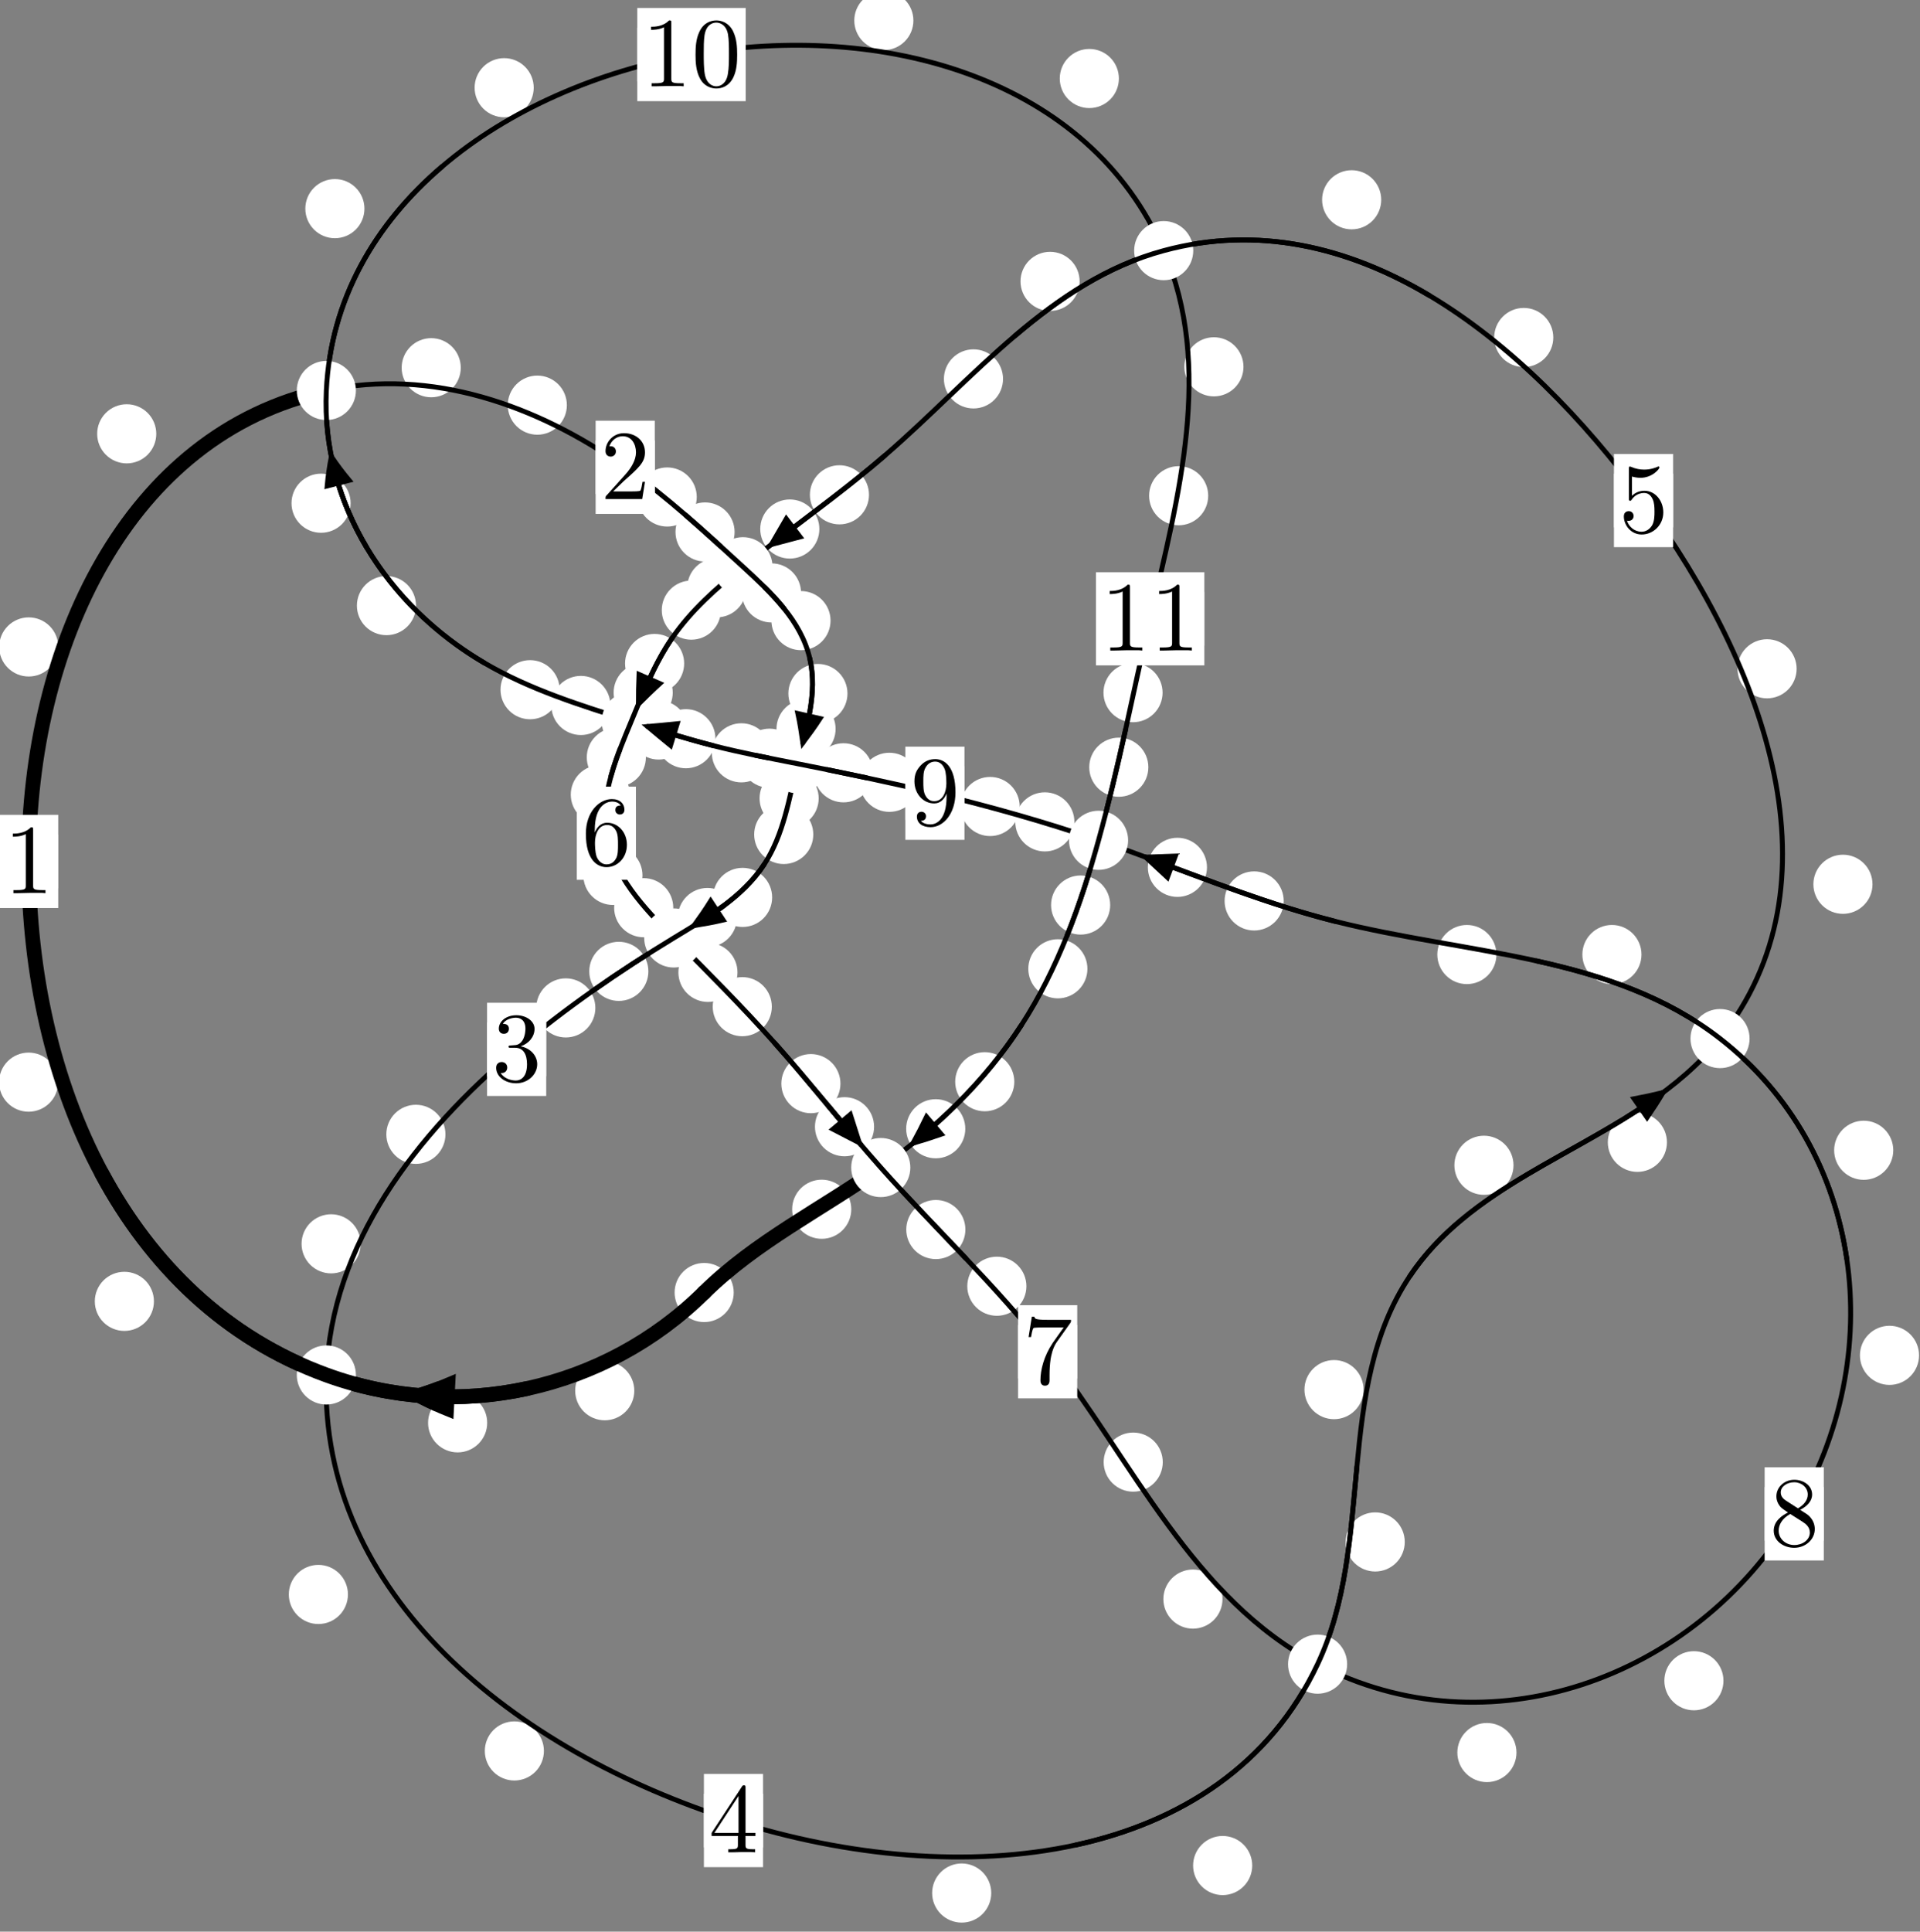 <?xml version="1.0"?>
<!-- Created by MetaPost 1.999 on 2021.07.06:0001 -->
<svg version="1.1" xmlns="http://www.w3.org/2000/svg" xmlns:xlink="http://www.w3.org/1999/xlink" width="194.146" height="195.274" viewBox="0 0 194.146 195.274">
<rect x="0" y="0" width="194.146" height="195.274" fill="#808080" stroke="none"/>
<!-- Original BoundingBox: -33.096436 -55.361206 161.049911 139.912750 -->
  <defs>
    <g transform="scale(0.01,0.01)" id="GLYPHcmr10_48">
      <path style="fill-rule: evenodd;" d="M460 -320C460 -400,455 -480,420 -554C374 -650,292 -666,250 -666C190 -666,117 -640,76 -547C44 -478,39 -400,39 -320C39 -245,43 -155,84 -79C127 2,200 22,249 22C303 22,379 1,423 -94C455 -163,460 -241,460 -320M249 -0C210 -0,151 -25,133 -121C122 -181,122 -273,122 -332C122 -396,122 -462,130 -516C149 -635,224 -644,249 -644C282 -644,348 -626,367 -527C377 -471,377 -395,377 -332C377 -257,377 -189,366 -125C351 -30,294 -0,249 -0"></path>
    </g>
    <g transform="scale(0.01,0.01)" id="GLYPHcmr10_49">
      <path style="fill-rule: evenodd;" d="M294 -640C294 -664,294 -666,271 -666C209 -602,121 -602,89 -602L89 -571C109 -571,168 -571,220 -597L220 -79C220 -43,217 -31,127 -31L95 -31L95 -0L257 -0L130 -3L217 -3L257 -3L297 -3L384 -3L419 -0L419 -31L387 -31C297 -31,294 -42,294 -79"></path>
    </g>
    <g transform="scale(0.01,0.01)" id="GLYPHcmr10_50">
      <path style="fill-rule: evenodd;" d="M127 -77L233 -180C389 -318,449 -372,449 -472C449 -586,359 -666,237 -666C124 -666,50 -574,50 -485C50 -429,100 -429,103 -429C120 -429,155 -441,155 -482C155 -508,137 -534,102 -534C94 -534,92 -534,89 -533C112 -598,166 -635,224 -635C315 -635,358 -554,358 -472C358 -392,308 -313,253 -251L61 -37C50 -26,50 -24,50 -0L421 -0L449 -174L424 -174C419 -144,412 -100,402 -85C395 -77,329 -77,307 -77"></path>
    </g>
    <g transform="scale(0.01,0.01)" id="GLYPHcmr10_51">
      <path style="fill-rule: evenodd;" d="M290 -352C372 -379,430 -449,430 -528C430 -610,342 -666,246 -666C145 -666,69 -606,69 -530C69 -497,91 -478,120 -478C151 -478,171 -500,171 -529C171 -579,124 -579,109 -579C140 -628,206 -641,242 -641C283 -641,338 -619,338 -529C338 -517,336 -459,310 -415C280 -367,246 -364,221 -363C213 -362,189 -360,182 -360C174 -359,167 -358,167 -348C167 -337,174 -337,191 -337L235 -337C317 -337,354 -269,354 -171C354 -35,285 -6,241 -6C198 -6,123 -23,88 -82C123 -77,154 -99,154 -137C154 -173,127 -193,98 -193C74 -193,42 -179,42 -135C42 -44,135 22,244 22C366 22,457 -69,457 -171C457 -253,394 -331,290 -352"></path>
    </g>
    <g transform="scale(0.01,0.01)" id="GLYPHcmr10_52">
      <path style="fill-rule: evenodd;" d="M294 -165L294 -78C294 -42,292 -31,218 -31L197 -31L197 -0L332 -0L238 -3L290 -3L332 -3L374 -3L427 -3L468 -0L468 -31L447 -31C373 -31,371 -42,371 -78L371 -165L471 -165L471 -196L371 -196L371 -651C371 -671,371 -677,355 -677C346 -677,343 -677,335 -665L28 -196L28 -165M300 -196L56 -196L300 -569"></path>
    </g>
    <g transform="scale(0.01,0.01)" id="GLYPHcmr10_53">
      <path style="fill-rule: evenodd;" d="M449 -201C449 -320,367 -420,259 -420C211 -420,168 -404,132 -369L132 -564C152 -558,185 -551,217 -551C340 -551,410 -642,410 -655C410 -661,407 -666,400 -666C399 -666,397 -666,392 -663C372 -654,323 -634,256 -634C216 -634,170 -641,123 -662C115 -665,113 -665,111 -665C101 -665,101 -657,101 -641L101 -345C101 -327,101 -319,115 -319C122 -319,124 -322,128 -328C139 -344,176 -398,257 -398C309 -398,334 -352,342 -334C358 -297,360 -258,360 -208C360 -173,360 -113,336 -71C312 -32,275 -6,229 -6C156 -6,99 -59,82 -118C85 -117,88 -116,99 -116C132 -116,149 -141,149 -165C149 -189,132 -214,99 -214C85 -214,50 -207,50 -161C50 -75,119 22,231 22C347 22,449 -74,449 -201"></path>
    </g>
    <g transform="scale(0.01,0.01)" id="GLYPHcmr10_54">
      <path style="fill-rule: evenodd;" d="M132 -328L132 -352C132 -605,256 -641,307 -641C331 -641,373 -635,395 -601C380 -601,340 -601,340 -556C340 -525,364 -510,386 -510C402 -510,432 -519,432 -558C432 -618,388 -666,305 -666C177 -666,42 -537,42 -316C42 -49,158 22,251 22C362 22,457 -72,457 -204C457 -331,368 -427,257 -427C189 -427,152 -376,132 -328M251 -6C188 -6,158 -66,152 -81C134 -128,134 -208,134 -226C134 -304,166 -404,256 -404C272 -404,318 -404,349 -342C367 -305,367 -254,367 -205C367 -157,367 -107,350 -71C320 -11,274 -6,251 -6"></path>
    </g>
    <g transform="scale(0.01,0.01)" id="GLYPHcmr10_55">
      <path style="fill-rule: evenodd;" d="M476 -609C485 -621,485 -623,485 -644L242 -644C120 -644,118 -657,114 -676L89 -676L56 -470L81 -470C84 -486,93 -549,106 -561C113 -567,191 -567,204 -567L411 -567C400 -551,321 -442,299 -409C209 -274,176 -135,176 -33C176 -23,176 22,222 22C268 22,268 -23,268 -33L268 -84C268 -139,271 -194,279 -248C283 -271,297 -357,341 -419"></path>
    </g>
    <g transform="scale(0.01,0.01)" id="GLYPHcmr10_56">
      <path style="fill-rule: evenodd;" d="M163 -457C117 -487,113 -521,113 -538C113 -599,178 -641,249 -641C322 -641,386 -589,386 -517C386 -460,347 -412,287 -377M309 -362C381 -399,430 -451,430 -517C430 -609,341 -666,250 -666C150 -666,69 -592,69 -499C69 -481,71 -436,113 -389C124 -377,161 -352,186 -335C128 -306,42 -250,42 -151C42 -45,144 22,249 22C362 22,457 -61,457 -168C457 -204,446 -249,408 -291C389 -312,373 -322,309 -362M209 -320L332 -242C360 -223,407 -193,407 -132C407 -58,332 -6,250 -6C164 -6,92 -68,92 -151C92 -209,124 -273,209 -320"></path>
    </g>
    <g transform="scale(0.01,0.01)" id="GLYPHcmr10_57">
      <path style="fill-rule: evenodd;" d="M367 -318L367 -286C367 -52,263 -6,205 -6C188 -6,134 -8,107 -42C151 -42,159 -71,159 -88C159 -119,135 -134,113 -134C97 -134,67 -125,67 -86C67 -19,121 22,206 22C335 22,457 -114,457 -329C457 -598,342 -666,253 -666C198 -666,149 -648,106 -603C65 -558,42 -516,42 -441C42 -316,130 -218,242 -218C303 -218,344 -260,367 -318M243 -241C227 -241,181 -241,150 -304C132 -341,132 -391,132 -440C132 -494,132 -541,153 -578C180 -628,218 -641,253 -641C299 -641,332 -607,349 -562C361 -530,365 -467,365 -421C365 -338,331 -241,243 -241"></path>
    </g>
  </defs>
  <path d="M64.139 140.592C64.139 139.8,63.824 139.04,63.263 138.479C62.703 137.919,61.943 137.604,61.15 137.604C60.357 137.604,59.597 137.919,59.037 138.479C58.476 139.04,58.161 139.8,58.161 140.592C58.161 141.385,58.476 142.145,59.037 142.706C59.597 143.266,60.357 143.581,61.15 143.581C61.943 143.581,62.703 143.266,63.263 142.706C63.824 142.145,64.139 141.385,64.139 140.592Z" style="fill: rgb(100%,100%,100%);stroke: none;"></path>
  <path d="M74.192 130.664C74.192 129.872,73.877 129.112,73.317 128.551C72.756 127.991,71.996 127.676,71.203 127.676C70.411 127.676,69.65 127.991,69.09 128.551C68.529 129.112,68.215 129.872,68.215 130.664C68.215 131.457,68.529 132.217,69.09 132.778C69.65 133.338,70.411 133.653,71.203 133.653C71.996 133.653,72.756 133.338,73.317 132.778C73.877 132.217,74.192 131.457,74.192 130.664Z" style="fill: rgb(100%,100%,100%);stroke: none;"></path>
  <path d="M15.565 131.557C15.565 130.764,15.25 130.004,14.689 129.443C14.129 128.883,13.368 128.568,12.576 128.568C11.783 128.568,11.023 128.883,10.462 129.443C9.902 130.004,9.587 130.764,9.587 131.557C9.587 132.35,9.902 133.11,10.462 133.67C11.023 134.231,11.783 134.546,12.576 134.546C13.368 134.546,14.129 134.231,14.689 133.67C15.25 133.11,15.565 132.35,15.565 131.557Z" style="fill: rgb(100%,100%,100%);stroke: none;"></path>
  <path d="M49.264 143.838C49.264 143.045,48.949 142.285,48.389 141.725C47.828 141.164,47.068 140.849,46.275 140.849C45.483 140.849,44.722 141.164,44.162 141.725C43.601 142.285,43.286 143.045,43.286 143.838C43.286 144.631,43.601 145.391,44.162 145.951C44.722 146.512,45.483 146.827,46.275 146.827C47.068 146.827,47.828 146.512,48.389 145.951C48.949 145.391,49.264 144.631,49.264 143.838Z" style="fill: rgb(100%,100%,100%);stroke: none;"></path>
  <path d="M5.894 65.401C5.894 64.608,5.579 63.848,5.018 63.288C4.458 62.727,3.698 62.412,2.905 62.412C2.112 62.412,1.352 62.727,0.792 63.288C0.231 63.848,-0.084 64.608,-0.084 65.401C-0.084 66.194,0.231 66.954,0.792 67.514C1.352 68.075,2.112 68.39,2.905 68.39C3.698 68.39,4.458 68.075,5.018 67.514C5.579 66.954,5.894 66.194,5.894 65.401Z" style="fill: rgb(100%,100%,100%);stroke: none;"></path>
  <path d="M5.881 109.398C5.881 108.605,5.566 107.845,5.006 107.285C4.445 106.724,3.685 106.409,2.892 106.409C2.1 106.409,1.339 106.724,0.779 107.285C0.219 107.845,-0.096 108.605,-0.096 109.398C-0.096 110.191,0.219 110.951,0.779 111.511C1.339 112.072,2.1 112.387,2.892 112.387C3.685 112.387,4.445 112.072,5.006 111.511C5.566 110.951,5.881 110.191,5.881 109.398Z" style="fill: rgb(100%,100%,100%);stroke: none;"></path>
  <path d="M46.592 37.173C46.592 36.381,46.277 35.62,45.717 35.06C45.156 34.499,44.396 34.185,43.604 34.185C42.811 34.185,42.051 34.499,41.49 35.06C40.93 35.62,40.615 36.381,40.615 37.173C40.615 37.966,40.93 38.726,41.49 39.287C42.051 39.847,42.811 40.162,43.604 40.162C44.396 40.162,45.156 39.847,45.717 39.287C46.277 38.726,46.592 37.966,46.592 37.173Z" style="fill: rgb(100%,100%,100%);stroke: none;"></path>
  <path d="M15.803 43.856C15.803 43.063,15.488 42.303,14.928 41.742C14.367 41.182,13.607 40.867,12.814 40.867C12.022 40.867,11.262 41.182,10.701 41.742C10.141 42.303,9.826 43.063,9.826 43.856C9.826 44.648,10.141 45.408,10.701 45.969C11.262 46.529,12.022 46.844,12.814 46.844C13.607 46.844,14.367 46.529,14.928 45.969C15.488 45.408,15.803 44.648,15.803 43.856Z" style="fill: rgb(100%,100%,100%);stroke: none;"></path>
  <path d="M70.455 50.242C70.455 49.45,70.14 48.689,69.58 48.129C69.019 47.569,68.259 47.254,67.466 47.254C66.674 47.254,65.913 47.569,65.353 48.129C64.792 48.689,64.478 49.45,64.478 50.242C64.478 51.035,64.792 51.795,65.353 52.356C65.913 52.916,66.674 53.231,67.466 53.231C68.259 53.231,69.019 52.916,69.58 52.356C70.14 51.795,70.455 51.035,70.455 50.242Z" style="fill: rgb(100%,100%,100%);stroke: none;"></path>
  <path d="M57.321 40.958C57.321 40.165,57.006 39.405,56.446 38.845C55.885 38.284,55.125 37.969,54.332 37.969C53.54 37.969,52.779 38.284,52.219 38.845C51.659 39.405,51.344 40.165,51.344 40.958C51.344 41.751,51.659 42.511,52.219 43.071C52.779 43.632,53.54 43.947,54.332 43.947C55.125 43.947,55.885 43.632,56.446 43.071C57.006 42.511,57.321 41.751,57.321 40.958Z" style="fill: rgb(100%,100%,100%);stroke: none;"></path>
  <path d="M81.002 59.94C81.002 59.147,80.687 58.387,80.127 57.826C79.566 57.266,78.806 56.951,78.014 56.951C77.221 56.951,76.461 57.266,75.9 57.826C75.34 58.387,75.025 59.147,75.025 59.94C75.025 60.732,75.34 61.492,75.9 62.053C76.461 62.613,77.221 62.928,78.014 62.928C78.806 62.928,79.566 62.613,80.127 62.053C80.687 61.492,81.002 60.732,81.002 59.94Z" style="fill: rgb(100%,100%,100%);stroke: none;"></path>
  <path d="M74.281 53.78C74.281 52.987,73.966 52.227,73.406 51.667C72.845 51.106,72.085 50.791,71.292 50.791C70.5 50.791,69.74 51.106,69.179 51.667C68.619 52.227,68.304 52.987,68.304 53.78C68.304 54.573,68.619 55.333,69.179 55.893C69.74 56.454,70.5 56.769,71.292 56.769C72.085 56.769,72.845 56.454,73.406 55.893C73.966 55.333,74.281 54.573,74.281 53.78Z" style="fill: rgb(100%,100%,100%);stroke: none;"></path>
  <path d="M85.695 70.108C85.695 69.315,85.381 68.555,84.82 67.994C84.26 67.434,83.499 67.119,82.707 67.119C81.914 67.119,81.154 67.434,80.593 67.994C80.033 68.555,79.718 69.315,79.718 70.108C79.718 70.9,80.033 71.66,80.593 72.221C81.154 72.781,81.914 73.096,82.707 73.096C83.499 73.096,84.26 72.781,84.82 72.221C85.381 71.66,85.695 70.9,85.695 70.108Z" style="fill: rgb(100%,100%,100%);stroke: none;"></path>
  <path d="M83.983 62.74C83.983 61.947,83.668 61.187,83.107 60.627C82.547 60.066,81.787 59.751,80.994 59.751C80.201 59.751,79.441 60.066,78.881 60.627C78.32 61.187,78.005 61.947,78.005 62.74C78.005 63.533,78.32 64.293,78.881 64.853C79.441 65.414,80.201 65.729,80.994 65.729C81.787 65.729,82.547 65.414,83.107 64.853C83.668 64.293,83.983 63.533,83.983 62.74Z" style="fill: rgb(100%,100%,100%);stroke: none;"></path>
  <path d="M82.784 80.707C82.784 79.914,82.469 79.154,81.908 78.593C81.348 78.033,80.587 77.718,79.795 77.718C79.002 77.718,78.242 78.033,77.681 78.593C77.121 79.154,76.806 79.914,76.806 80.707C76.806 81.499,77.121 82.259,77.681 82.82C78.242 83.38,79.002 83.695,79.795 83.695C80.587 83.695,81.348 83.38,81.908 82.82C82.469 82.259,82.784 81.499,82.784 80.707Z" style="fill: rgb(100%,100%,100%);stroke: none;"></path>
  <path d="M84.495 73.686C84.495 72.894,84.18 72.133,83.62 71.573C83.059 71.012,82.299 70.698,81.506 70.698C80.714 70.698,79.954 71.012,79.393 71.573C78.833 72.133,78.518 72.894,78.518 73.686C78.518 74.479,78.833 75.239,79.393 75.8C79.954 76.36,80.714 76.675,81.506 76.675C82.299 76.675,83.059 76.36,83.62 75.8C84.18 75.239,84.495 74.479,84.495 73.686Z" style="fill: rgb(100%,100%,100%);stroke: none;"></path>
  <path d="M78.078 90.721C78.078 89.929,77.763 89.168,77.202 88.608C76.642 88.047,75.882 87.733,75.089 87.733C74.296 87.733,73.536 88.047,72.976 88.608C72.415 89.168,72.1 89.929,72.1 90.721C72.1 91.514,72.415 92.274,72.976 92.835C73.536 93.395,74.296 93.71,75.089 93.71C75.882 93.71,76.642 93.395,77.202 92.835C77.763 92.274,78.078 91.514,78.078 90.721Z" style="fill: rgb(100%,100%,100%);stroke: none;"></path>
  <path d="M82.238 84.359C82.238 83.566,81.924 82.806,81.363 82.246C80.803 81.685,80.042 81.37,79.25 81.37C78.457 81.37,77.697 81.685,77.136 82.246C76.576 82.806,76.261 83.566,76.261 84.359C76.261 85.152,76.576 85.912,77.136 86.472C77.697 87.033,78.457 87.348,79.25 87.348C80.042 87.348,80.803 87.033,81.363 86.472C81.924 85.912,82.238 85.152,82.238 84.359Z" style="fill: rgb(100%,100%,100%);stroke: none;"></path>
  <path d="M65.562 98.197C65.562 97.404,65.247 96.644,64.687 96.084C64.126 95.523,63.366 95.208,62.573 95.208C61.781 95.208,61.021 95.523,60.46 96.084C59.9 96.644,59.585 97.404,59.585 98.197C59.585 98.99,59.9 99.75,60.46 100.31C61.021 100.871,61.781 101.186,62.573 101.186C63.366 101.186,64.126 100.871,64.687 100.31C65.247 99.75,65.562 98.99,65.562 98.197Z" style="fill: rgb(100%,100%,100%);stroke: none;"></path>
  <path d="M74.52 92.754C74.52 91.961,74.205 91.201,73.644 90.641C73.084 90.08,72.323 89.765,71.531 89.765C70.738 89.765,69.978 90.08,69.417 90.641C68.857 91.201,68.542 91.961,68.542 92.754C68.542 93.547,68.857 94.307,69.417 94.867C69.978 95.428,70.738 95.743,71.531 95.743C72.323 95.743,73.084 95.428,73.644 94.867C74.205 94.307,74.52 93.547,74.52 92.754Z" style="fill: rgb(100%,100%,100%);stroke: none;"></path>
  <path d="M45.043 114.673C45.043 113.88,44.728 113.12,44.167 112.559C43.607 111.999,42.847 111.684,42.054 111.684C41.261 111.684,40.501 111.999,39.941 112.559C39.38 113.12,39.065 113.88,39.065 114.673C39.065 115.465,39.38 116.225,39.941 116.786C40.501 117.346,41.261 117.661,42.054 117.661C42.847 117.661,43.607 117.346,44.167 116.786C44.728 116.225,45.043 115.465,45.043 114.673Z" style="fill: rgb(100%,100%,100%);stroke: none;"></path>
  <path d="M60.201 101.892C60.201 101.1,59.886 100.34,59.326 99.779C58.765 99.219,58.005 98.904,57.212 98.904C56.42 98.904,55.66 99.219,55.099 99.779C54.539 100.34,54.224 101.1,54.224 101.892C54.224 102.685,54.539 103.445,55.099 104.006C55.66 104.566,56.42 104.881,57.212 104.881C58.005 104.881,58.765 104.566,59.326 104.006C59.886 103.445,60.201 102.685,60.201 101.892Z" style="fill: rgb(100%,100%,100%);stroke: none;"></path>
  <path d="M35.183 161.188C35.183 160.395,34.868 159.635,34.307 159.074C33.747 158.514,32.987 158.199,32.194 158.199C31.401 158.199,30.641 158.514,30.081 159.074C29.52 159.635,29.205 160.395,29.205 161.188C29.205 161.98,29.52 162.741,30.081 163.301C30.641 163.862,31.401 164.177,32.194 164.177C32.987 164.177,33.747 163.862,34.307 163.301C34.868 162.741,35.183 161.98,35.183 161.188Z" style="fill: rgb(100%,100%,100%);stroke: none;"></path>
  <path d="M36.47 125.741C36.47 124.949,36.155 124.189,35.595 123.628C35.034 123.068,34.274 122.753,33.482 122.753C32.689 122.753,31.929 123.068,31.368 123.628C30.808 124.189,30.493 124.949,30.493 125.741C30.493 126.534,30.808 127.294,31.368 127.855C31.929 128.415,32.689 128.73,33.482 128.73C34.274 128.73,35.034 128.415,35.595 127.855C36.155 127.294,36.47 126.534,36.47 125.741Z" style="fill: rgb(100%,100%,100%);stroke: none;"></path>
  <path d="M100.233 191.372C100.233 190.58,99.918 189.82,99.358 189.259C98.797 188.699,98.037 188.384,97.244 188.384C96.452 188.384,95.692 188.699,95.131 189.259C94.571 189.82,94.256 190.58,94.256 191.372C94.256 192.165,94.571 192.925,95.131 193.486C95.692 194.046,96.452 194.361,97.244 194.361C98.037 194.361,98.797 194.046,99.358 193.486C99.918 192.925,100.233 192.165,100.233 191.372Z" style="fill: rgb(100%,100%,100%);stroke: none;"></path>
  <path d="M55 177.007C55 176.215,54.685 175.454,54.125 174.894C53.564 174.334,52.804 174.019,52.011 174.019C51.219 174.019,50.459 174.334,49.898 174.894C49.338 175.454,49.023 176.215,49.023 177.007C49.023 177.8,49.338 178.56,49.898 179.121C50.459 179.681,51.219 179.996,52.011 179.996C52.804 179.996,53.564 179.681,54.125 179.121C54.685 178.56,55 177.8,55 177.007Z" style="fill: rgb(100%,100%,100%);stroke: none;"></path>
  <path d="M142.047 155.88C142.047 155.087,141.732 154.327,141.172 153.766C140.611 153.206,139.851 152.891,139.058 152.891C138.266 152.891,137.506 153.206,136.945 153.766C136.385 154.327,136.07 155.087,136.07 155.88C136.07 156.672,136.385 157.433,136.945 157.993C137.506 158.553,138.266 158.868,139.058 158.868C139.851 158.868,140.611 158.553,141.172 157.993C141.732 157.433,142.047 156.672,142.047 155.88Z" style="fill: rgb(100%,100%,100%);stroke: none;"></path>
  <path d="M126.622 188.591C126.622 187.798,126.307 187.038,125.746 186.478C125.186 185.917,124.426 185.602,123.633 185.602C122.84 185.602,122.08 185.917,121.52 186.478C120.959 187.038,120.644 187.798,120.644 188.591C120.644 189.384,120.959 190.144,121.52 190.704C122.08 191.265,122.84 191.58,123.633 191.58C124.426 191.58,125.186 191.265,125.746 190.704C126.307 190.144,126.622 189.384,126.622 188.591Z" style="fill: rgb(100%,100%,100%);stroke: none;"></path>
  <path d="M153.042 117.8C153.042 117.008,152.727 116.247,152.166 115.687C151.606 115.126,150.846 114.812,150.053 114.812C149.26 114.812,148.5 115.126,147.94 115.687C147.379 116.247,147.064 117.008,147.064 117.8C147.064 118.593,147.379 119.353,147.94 119.914C148.5 120.474,149.26 120.789,150.053 120.789C150.846 120.789,151.606 120.474,152.166 119.914C152.727 119.353,153.042 118.593,153.042 117.8Z" style="fill: rgb(100%,100%,100%);stroke: none;"></path>
  <path d="M137.881 140.481C137.881 139.688,137.566 138.928,137.005 138.368C136.445 137.807,135.685 137.492,134.892 137.492C134.099 137.492,133.339 137.807,132.779 138.368C132.218 138.928,131.903 139.688,131.903 140.481C131.903 141.274,132.218 142.034,132.779 142.594C133.339 143.155,134.099 143.47,134.892 143.47C135.685 143.47,136.445 143.155,137.005 142.594C137.566 142.034,137.881 141.274,137.881 140.481Z" style="fill: rgb(100%,100%,100%);stroke: none;"></path>
  <path d="M189.343 89.394C189.343 88.601,189.029 87.841,188.468 87.281C187.908 86.72,187.147 86.405,186.355 86.405C185.562 86.405,184.802 86.72,184.241 87.281C183.681 87.841,183.366 88.601,183.366 89.394C183.366 90.187,183.681 90.947,184.241 91.507C184.802 92.068,185.562 92.383,186.355 92.383C187.147 92.383,187.908 92.068,188.468 91.507C189.029 90.947,189.343 90.187,189.343 89.394Z" style="fill: rgb(100%,100%,100%);stroke: none;"></path>
  <path d="M168.557 115.48C168.557 114.687,168.242 113.927,167.682 113.367C167.121 112.806,166.361 112.491,165.568 112.491C164.776 112.491,164.015 112.806,163.455 113.367C162.894 113.927,162.579 114.687,162.579 115.48C162.579 116.273,162.894 117.033,163.455 117.593C164.015 118.154,164.776 118.469,165.568 118.469C166.361 118.469,167.121 118.154,167.682 117.593C168.242 117.033,168.557 116.273,168.557 115.48Z" style="fill: rgb(100%,100%,100%);stroke: none;"></path>
  <path d="M157.066 34.118C157.066 33.325,156.751 32.565,156.191 32.005C155.63 31.444,154.87 31.129,154.078 31.129C153.285 31.129,152.525 31.444,151.964 32.005C151.404 32.565,151.089 33.325,151.089 34.118C151.089 34.911,151.404 35.671,151.964 36.231C152.525 36.792,153.285 37.107,154.078 37.107C154.87 37.107,155.63 36.792,156.191 36.231C156.751 35.671,157.066 34.911,157.066 34.118Z" style="fill: rgb(100%,100%,100%);stroke: none;"></path>
  <path d="M181.671 67.609C181.671 66.817,181.356 66.057,180.796 65.496C180.235 64.936,179.475 64.621,178.682 64.621C177.89 64.621,177.129 64.936,176.569 65.496C176.009 66.057,175.694 66.817,175.694 67.609C175.694 68.402,176.009 69.162,176.569 69.723C177.129 70.283,177.89 70.598,178.682 70.598C179.475 70.598,180.235 70.283,180.796 69.723C181.356 69.162,181.671 68.402,181.671 67.609Z" style="fill: rgb(100%,100%,100%);stroke: none;"></path>
  <path d="M109.17 28.445C109.17 27.652,108.855 26.892,108.294 26.331C107.734 25.771,106.974 25.456,106.181 25.456C105.388 25.456,104.628 25.771,104.068 26.331C103.507 26.892,103.192 27.652,103.192 28.445C103.192 29.237,103.507 29.997,104.068 30.558C104.628 31.118,105.388 31.433,106.181 31.433C106.974 31.433,107.734 31.118,108.294 30.558C108.855 29.997,109.17 29.237,109.17 28.445Z" style="fill: rgb(100%,100%,100%);stroke: none;"></path>
  <path d="M139.666 20.197C139.666 19.404,139.351 18.644,138.79 18.083C138.23 17.523,137.47 17.208,136.677 17.208C135.884 17.208,135.124 17.523,134.564 18.083C134.003 18.644,133.688 19.404,133.688 20.197C133.688 20.989,134.003 21.75,134.564 22.31C135.124 22.871,135.884 23.185,136.677 23.185C137.47 23.185,138.23 22.871,138.79 22.31C139.351 21.75,139.666 20.989,139.666 20.197Z" style="fill: rgb(100%,100%,100%);stroke: none;"></path>
  <path d="M87.871 50.022C87.871 49.229,87.556 48.469,86.996 47.909C86.435 47.348,85.675 47.033,84.883 47.033C84.09 47.033,83.33 47.348,82.769 47.909C82.209 48.469,81.894 49.229,81.894 50.022C81.894 50.815,82.209 51.575,82.769 52.135C83.33 52.696,84.09 53.011,84.883 53.011C85.675 53.011,86.435 52.696,86.996 52.135C87.556 51.575,87.871 50.815,87.871 50.022Z" style="fill: rgb(100%,100%,100%);stroke: none;"></path>
  <path d="M101.424 38.304C101.424 37.512,101.109 36.751,100.548 36.191C99.988 35.63,99.228 35.315,98.435 35.315C97.642 35.315,96.882 35.63,96.322 36.191C95.761 36.751,95.446 37.512,95.446 38.304C95.446 39.097,95.761 39.857,96.322 40.418C96.882 40.978,97.642 41.293,98.435 41.293C99.228 41.293,99.988 40.978,100.548 40.418C101.109 39.857,101.424 39.097,101.424 38.304Z" style="fill: rgb(100%,100%,100%);stroke: none;"></path>
  <path d="M75.469 59.422C75.469 58.629,75.154 57.869,74.593 57.308C74.033 56.748,73.273 56.433,72.48 56.433C71.687 56.433,70.927 56.748,70.367 57.308C69.806 57.869,69.491 58.629,69.491 59.422C69.491 60.214,69.806 60.975,70.367 61.535C70.927 62.096,71.687 62.41,72.48 62.41C73.273 62.41,74.033 62.096,74.593 61.535C75.154 60.975,75.469 60.214,75.469 59.422Z" style="fill: rgb(100%,100%,100%);stroke: none;"></path>
  <path d="M82.852 53.479C82.852 52.687,82.537 51.926,81.976 51.366C81.416 50.806,80.656 50.491,79.863 50.491C79.07 50.491,78.31 50.806,77.75 51.366C77.189 51.926,76.874 52.687,76.874 53.479C76.874 54.272,77.189 55.032,77.75 55.593C78.31 56.153,79.07 56.468,79.863 56.468C80.656 56.468,81.416 56.153,81.976 55.593C82.537 55.032,82.852 54.272,82.852 53.479Z" style="fill: rgb(100%,100%,100%);stroke: none;"></path>
  <path d="M69.181 67.072C69.181 66.279,68.866 65.519,68.306 64.959C67.745 64.398,66.985 64.083,66.192 64.083C65.4 64.083,64.64 64.398,64.079 64.959C63.519 65.519,63.204 66.279,63.204 67.072C63.204 67.865,63.519 68.625,64.079 69.185C64.64 69.746,65.4 70.061,66.192 70.061C66.985 70.061,67.745 69.746,68.306 69.185C68.866 68.625,69.181 67.865,69.181 67.072Z" style="fill: rgb(100%,100%,100%);stroke: none;"></path>
  <path d="M72.895 61.68C72.895 60.888,72.58 60.127,72.019 59.567C71.459 59.007,70.699 58.692,69.906 58.692C69.113 58.692,68.353 59.007,67.793 59.567C67.232 60.127,66.917 60.888,66.917 61.68C66.917 62.473,67.232 63.233,67.793 63.794C68.353 64.354,69.113 64.669,69.906 64.669C70.699 64.669,71.459 64.354,72.019 63.794C72.58 63.233,72.895 62.473,72.895 61.68Z" style="fill: rgb(100%,100%,100%);stroke: none;"></path>
  <path d="M65.31 76.564C65.31 75.771,64.995 75.011,64.435 74.451C63.874 73.89,63.114 73.575,62.321 73.575C61.529 73.575,60.768 73.89,60.208 74.451C59.647 75.011,59.333 75.771,59.333 76.564C59.333 77.357,59.647 78.117,60.208 78.677C60.768 79.238,61.529 79.553,62.321 79.553C63.114 79.553,63.874 79.238,64.435 78.677C64.995 78.117,65.31 77.357,65.31 76.564Z" style="fill: rgb(100%,100%,100%);stroke: none;"></path>
  <path d="M68.026 70.021C68.026 69.228,67.711 68.468,67.15 67.907C66.59 67.347,65.83 67.032,65.037 67.032C64.244 67.032,63.484 67.347,62.924 67.907C62.363 68.468,62.048 69.228,62.048 70.021C62.048 70.813,62.363 71.574,62.924 72.134C63.484 72.695,64.244 73.01,65.037 73.01C65.83 73.01,66.59 72.695,67.15 72.134C67.711 71.574,68.026 70.813,68.026 70.021Z" style="fill: rgb(100%,100%,100%);stroke: none;"></path>
  <path d="M64.967 88.497C64.967 87.704,64.652 86.944,64.092 86.384C63.531 85.823,62.771 85.508,61.978 85.508C61.186 85.508,60.425 85.823,59.865 86.384C59.304 86.944,58.989 87.704,58.989 88.497C58.989 89.29,59.304 90.05,59.865 90.61C60.425 91.171,61.186 91.486,61.978 91.486C62.771 91.486,63.531 91.171,64.092 90.61C64.652 90.05,64.967 89.29,64.967 88.497Z" style="fill: rgb(100%,100%,100%);stroke: none;"></path>
  <path d="M63.692 80.33C63.692 79.537,63.377 78.777,62.817 78.217C62.256 77.656,61.496 77.341,60.704 77.341C59.911 77.341,59.151 77.656,58.59 78.217C58.03 78.777,57.715 79.537,57.715 80.33C57.715 81.123,58.03 81.883,58.59 82.443C59.151 83.004,59.911 83.319,60.704 83.319C61.496 83.319,62.256 83.004,62.817 82.443C63.377 81.883,63.692 81.123,63.692 80.33Z" style="fill: rgb(100%,100%,100%);stroke: none;"></path>
  <path d="M74.574 98.3C74.574 97.508,74.259 96.747,73.699 96.187C73.138 95.626,72.378 95.311,71.585 95.311C70.793 95.311,70.032 95.626,69.472 96.187C68.911 96.747,68.597 97.508,68.597 98.3C68.597 99.093,68.911 99.853,69.472 100.414C70.032 100.974,70.793 101.289,71.585 101.289C72.378 101.289,73.138 100.974,73.699 100.414C74.259 99.853,74.574 99.093,74.574 98.3Z" style="fill: rgb(100%,100%,100%);stroke: none;"></path>
  <path d="M68.079 91.763C68.079 90.97,67.764 90.21,67.203 89.65C66.643 89.089,65.883 88.774,65.09 88.774C64.297 88.774,63.537 89.089,62.977 89.65C62.416 90.21,62.101 90.97,62.101 91.763C62.101 92.556,62.416 93.316,62.977 93.876C63.537 94.437,64.297 94.752,65.09 94.752C65.883 94.752,66.643 94.437,67.203 93.876C67.764 93.316,68.079 92.556,68.079 91.763Z" style="fill: rgb(100%,100%,100%);stroke: none;"></path>
  <path d="M84.984 109.548C84.984 108.755,84.669 107.995,84.109 107.435C83.548 106.874,82.788 106.559,81.995 106.559C81.203 106.559,80.442 106.874,79.882 107.435C79.322 107.995,79.007 108.755,79.007 109.548C79.007 110.341,79.322 111.101,79.882 111.661C80.442 112.222,81.203 112.537,81.995 112.537C82.788 112.537,83.548 112.222,84.109 111.661C84.669 111.101,84.984 110.341,84.984 109.548Z" style="fill: rgb(100%,100%,100%);stroke: none;"></path>
  <path d="M78.046 101.767C78.046 100.974,77.731 100.214,77.171 99.653C76.61 99.093,75.85 98.778,75.057 98.778C74.265 98.778,73.505 99.093,72.944 99.653C72.384 100.214,72.069 100.974,72.069 101.767C72.069 102.559,72.384 103.32,72.944 103.88C73.505 104.441,74.265 104.756,75.057 104.756C75.85 104.756,76.61 104.441,77.171 103.88C77.731 103.32,78.046 102.559,78.046 101.767Z" style="fill: rgb(100%,100%,100%);stroke: none;"></path>
  <path d="M97.618 124.298C97.618 123.505,97.303 122.745,96.742 122.184C96.182 121.624,95.422 121.309,94.629 121.309C93.836 121.309,93.076 121.624,92.516 122.184C91.955 122.745,91.64 123.505,91.64 124.298C91.64 125.09,91.955 125.851,92.516 126.411C93.076 126.972,93.836 127.286,94.629 127.286C95.422 127.286,96.182 126.972,96.742 126.411C97.303 125.851,97.618 125.09,97.618 124.298Z" style="fill: rgb(100%,100%,100%);stroke: none;"></path>
  <path d="M88.385 113.904C88.385 113.111,88.07 112.351,87.509 111.79C86.949 111.23,86.189 110.915,85.396 110.915C84.603 110.915,83.843 111.23,83.283 111.79C82.722 112.351,82.407 113.111,82.407 113.904C82.407 114.696,82.722 115.457,83.283 116.017C83.843 116.578,84.603 116.893,85.396 116.893C86.189 116.893,86.949 116.578,87.509 116.017C88.07 115.457,88.385 114.696,88.385 113.904Z" style="fill: rgb(100%,100%,100%);stroke: none;"></path>
  <path d="M117.577 147.81C117.577 147.017,117.262 146.257,116.702 145.697C116.141 145.136,115.381 144.821,114.588 144.821C113.796 144.821,113.036 145.136,112.475 145.697C111.915 146.257,111.6 147.017,111.6 147.81C111.6 148.603,111.915 149.363,112.475 149.923C113.036 150.484,113.796 150.799,114.588 150.799C115.381 150.799,116.141 150.484,116.702 149.923C117.262 149.363,117.577 148.603,117.577 147.81Z" style="fill: rgb(100%,100%,100%);stroke: none;"></path>
  <path d="M103.788 130.029C103.788 129.236,103.473 128.476,102.912 127.915C102.352 127.355,101.592 127.04,100.799 127.04C100.006 127.04,99.246 127.355,98.686 127.915C98.125 128.476,97.81 129.236,97.81 130.029C97.81 130.821,98.125 131.581,98.686 132.142C99.246 132.702,100.006 133.017,100.799 133.017C101.592 133.017,102.352 132.702,102.912 132.142C103.473 131.581,103.788 130.821,103.788 130.029Z" style="fill: rgb(100%,100%,100%);stroke: none;"></path>
  <path d="M153.342 177.17C153.342 176.377,153.027 175.617,152.466 175.056C151.906 174.496,151.146 174.181,150.353 174.181C149.56 174.181,148.8 174.496,148.24 175.056C147.679 175.617,147.364 176.377,147.364 177.17C147.364 177.962,147.679 178.722,148.24 179.283C148.8 179.843,149.56 180.158,150.353 180.158C151.146 180.158,151.906 179.843,152.466 179.283C153.027 178.722,153.342 177.962,153.342 177.17Z" style="fill: rgb(100%,100%,100%);stroke: none;"></path>
  <path d="M123.616 161.656C123.616 160.863,123.301 160.103,122.74 159.543C122.18 158.982,121.42 158.667,120.627 158.667C119.834 158.667,119.074 158.982,118.514 159.543C117.953 160.103,117.638 160.863,117.638 161.656C117.638 162.449,117.953 163.209,118.514 163.769C119.074 164.33,119.834 164.645,120.627 164.645C121.42 164.645,122.18 164.33,122.74 163.769C123.301 163.209,123.616 162.449,123.616 161.656Z" style="fill: rgb(100%,100%,100%);stroke: none;"></path>
  <path d="M194.05 137.016C194.05 136.223,193.735 135.463,193.174 134.902C192.614 134.342,191.854 134.027,191.061 134.027C190.268 134.027,189.508 134.342,188.948 134.902C188.387 135.463,188.072 136.223,188.072 137.016C188.072 137.808,188.387 138.569,188.948 139.129C189.508 139.69,190.268 140.004,191.061 140.004C191.854 140.004,192.614 139.69,193.174 139.129C193.735 138.569,194.05 137.808,194.05 137.016Z" style="fill: rgb(100%,100%,100%);stroke: none;"></path>
  <path d="M174.273 169.912C174.273 169.119,173.958 168.359,173.398 167.798C172.838 167.238,172.077 166.923,171.285 166.923C170.492 166.923,169.732 167.238,169.171 167.798C168.611 168.359,168.296 169.119,168.296 169.912C168.296 170.704,168.611 171.465,169.171 172.025C169.732 172.586,170.492 172.9,171.285 172.9C172.077 172.9,172.838 172.586,173.398 172.025C173.958 171.465,174.273 170.704,174.273 169.912Z" style="fill: rgb(100%,100%,100%);stroke: none;"></path>
  <path d="M165.983 96.497C165.983 95.704,165.668 94.944,165.107 94.383C164.547 93.823,163.787 93.508,162.994 93.508C162.201 93.508,161.441 93.823,160.881 94.383C160.32 94.944,160.005 95.704,160.005 96.497C160.005 97.289,160.32 98.05,160.881 98.61C161.441 99.171,162.201 99.485,162.994 99.485C163.787 99.485,164.547 99.171,165.107 98.61C165.668 98.05,165.983 97.289,165.983 96.497Z" style="fill: rgb(100%,100%,100%);stroke: none;"></path>
  <path d="M191.443 116.284C191.443 115.491,191.128 114.731,190.567 114.171C190.007 113.61,189.247 113.295,188.454 113.295C187.661 113.295,186.901 113.61,186.341 114.171C185.78 114.731,185.465 115.491,185.465 116.284C185.465 117.077,185.78 117.837,186.341 118.397C186.901 118.958,187.661 119.273,188.454 119.273C189.247 119.273,190.007 118.958,190.567 118.397C191.128 117.837,191.443 117.077,191.443 116.284Z" style="fill: rgb(100%,100%,100%);stroke: none;"></path>
  <path d="M129.805 91.078C129.805 90.285,129.49 89.525,128.93 88.965C128.369 88.404,127.609 88.089,126.816 88.089C126.024 88.089,125.263 88.404,124.703 88.965C124.143 89.525,123.828 90.285,123.828 91.078C123.828 91.871,124.143 92.631,124.703 93.191C125.263 93.752,126.024 94.067,126.816 94.067C127.609 94.067,128.369 93.752,128.93 93.191C129.49 92.631,129.805 91.871,129.805 91.078Z" style="fill: rgb(100%,100%,100%);stroke: none;"></path>
  <path d="M151.316 96.498C151.316 95.705,151.001 94.945,150.441 94.384C149.88 93.824,149.12 93.509,148.327 93.509C147.535 93.509,146.774 93.824,146.214 94.384C145.653 94.945,145.338 95.705,145.338 96.498C145.338 97.29,145.653 98.05,146.214 98.611C146.774 99.171,147.535 99.486,148.327 99.486C149.12 99.486,149.88 99.171,150.441 98.611C151.001 98.05,151.316 97.29,151.316 96.498Z" style="fill: rgb(100%,100%,100%);stroke: none;"></path>
  <path d="M108.64 83.086C108.64 82.293,108.325 81.533,107.764 80.973C107.204 80.412,106.444 80.097,105.651 80.097C104.858 80.097,104.098 80.412,103.538 80.973C102.977 81.533,102.662 82.293,102.662 83.086C102.662 83.879,102.977 84.639,103.538 85.199C104.098 85.76,104.858 86.075,105.651 86.075C106.444 86.075,107.204 85.76,107.764 85.199C108.325 84.639,108.64 83.879,108.64 83.086Z" style="fill: rgb(100%,100%,100%);stroke: none;"></path>
  <path d="M122.047 87.682C122.047 86.889,121.732 86.129,121.172 85.568C120.611 85.008,119.851 84.693,119.059 84.693C118.266 84.693,117.506 85.008,116.945 85.568C116.385 86.129,116.07 86.889,116.07 87.682C116.07 88.474,116.385 89.235,116.945 89.795C117.506 90.356,118.266 90.671,119.059 90.671C119.851 90.671,120.611 90.356,121.172 89.795C121.732 89.235,122.047 88.474,122.047 87.682Z" style="fill: rgb(100%,100%,100%);stroke: none;"></path>
  <path d="M92.92 79.086C92.92 78.293,92.605 77.533,92.044 76.972C91.484 76.412,90.724 76.097,89.931 76.097C89.138 76.097,88.378 76.412,87.818 76.972C87.257 77.533,86.942 78.293,86.942 79.086C86.942 79.878,87.257 80.639,87.818 81.199C88.378 81.76,89.138 82.074,89.931 82.074C90.724 82.074,91.484 81.76,92.044 81.199C92.605 80.639,92.92 79.878,92.92 79.086Z" style="fill: rgb(100%,100%,100%);stroke: none;"></path>
  <path d="M103.108 81.532C103.108 80.739,102.793 79.979,102.233 79.419C101.672 78.858,100.912 78.543,100.119 78.543C99.327 78.543,98.567 78.858,98.006 79.419C97.446 79.979,97.131 80.739,97.131 81.532C97.131 82.325,97.446 83.085,98.006 83.645C98.567 84.206,99.327 84.521,100.119 84.521C100.912 84.521,101.672 84.206,102.233 83.645C102.793 83.085,103.108 82.325,103.108 81.532Z" style="fill: rgb(100%,100%,100%);stroke: none;"></path>
  <path d="M80.798 76.649C80.798 75.857,80.483 75.097,79.923 74.536C79.362 73.976,78.602 73.661,77.809 73.661C77.017 73.661,76.256 73.976,75.696 74.536C75.135 75.097,74.82 75.857,74.82 76.649C74.82 77.442,75.135 78.202,75.696 78.763C76.256 79.323,77.017 79.638,77.809 79.638C78.602 79.638,79.362 79.323,79.923 78.763C80.483 78.202,80.798 77.442,80.798 76.649Z" style="fill: rgb(100%,100%,100%);stroke: none;"></path>
  <path d="M88.282 78.125C88.282 77.333,87.967 76.573,87.407 76.012C86.846 75.452,86.086 75.137,85.293 75.137C84.501 75.137,83.741 75.452,83.18 76.012C82.62 76.573,82.305 77.333,82.305 78.125C82.305 78.918,82.62 79.678,83.18 80.239C83.741 80.799,84.501 81.114,85.293 81.114C86.086 81.114,86.846 80.799,87.407 80.239C87.967 79.678,88.282 78.918,88.282 78.125Z" style="fill: rgb(100%,100%,100%);stroke: none;"></path>
  <path d="M72.344 74.679C72.344 73.886,72.029 73.126,71.468 72.566C70.908 72.005,70.147 71.69,69.355 71.69C68.562 71.69,67.802 72.005,67.241 72.566C66.681 73.126,66.366 73.886,66.366 74.679C66.366 75.472,66.681 76.232,67.241 76.792C67.802 77.353,68.562 77.668,69.355 77.668C70.147 77.668,70.908 77.353,71.468 76.792C72.029 76.232,72.344 75.472,72.344 74.679Z" style="fill: rgb(100%,100%,100%);stroke: none;"></path>
  <path d="M77.955 76.106C77.955 75.313,77.64 74.553,77.08 73.992C76.519 73.432,75.759 73.117,74.966 73.117C74.174 73.117,73.414 73.432,72.853 73.992C72.293 74.553,71.978 75.313,71.978 76.106C71.978 76.898,72.293 77.659,72.853 78.219C73.414 78.78,74.174 79.095,74.966 79.095C75.759 79.095,76.519 78.78,77.08 78.219C77.64 77.659,77.955 76.898,77.955 76.106Z" style="fill: rgb(100%,100%,100%);stroke: none;"></path>
  <path d="M61.726 71.317C61.726 70.524,61.411 69.764,60.851 69.204C60.29 68.643,59.53 68.328,58.737 68.328C57.945 68.328,57.184 68.643,56.624 69.204C56.063 69.764,55.749 70.524,55.749 71.317C55.749 72.11,56.063 72.87,56.624 73.43C57.184 73.991,57.945 74.306,58.737 74.306C59.53 74.306,60.29 73.991,60.851 73.43C61.411 72.87,61.726 72.11,61.726 71.317Z" style="fill: rgb(100%,100%,100%);stroke: none;"></path>
  <path d="M69.583 73.797C69.583 73.005,69.268 72.245,68.707 71.684C68.147 71.124,67.387 70.809,66.594 70.809C65.801 70.809,65.041 71.124,64.481 71.684C63.92 72.245,63.605 73.005,63.605 73.797C63.605 74.59,63.92 75.35,64.481 75.911C65.041 76.471,65.801 76.786,66.594 76.786C67.387 76.786,68.147 76.471,68.707 75.911C69.268 75.35,69.583 74.59,69.583 73.797Z" style="fill: rgb(100%,100%,100%);stroke: none;"></path>
  <path d="M42.066 61.224C42.066 60.431,41.751 59.671,41.191 59.111C40.631 58.55,39.87 58.235,39.078 58.235C38.285 58.235,37.525 58.55,36.964 59.111C36.404 59.671,36.089 60.431,36.089 61.224C36.089 62.017,36.404 62.777,36.964 63.337C37.525 63.898,38.285 64.213,39.078 64.213C39.87 64.213,40.631 63.898,41.191 63.337C41.751 62.777,42.066 62.017,42.066 61.224Z" style="fill: rgb(100%,100%,100%);stroke: none;"></path>
  <path d="M56.588 69.724C56.588 68.932,56.273 68.172,55.712 67.611C55.152 67.051,54.392 66.736,53.599 66.736C52.806 66.736,52.046 67.051,51.486 67.611C50.925 68.172,50.61 68.932,50.61 69.724C50.61 70.517,50.925 71.277,51.486 71.838C52.046 72.398,52.806 72.713,53.599 72.713C54.392 72.713,55.152 72.398,55.712 71.838C56.273 71.277,56.588 70.517,56.588 69.724Z" style="fill: rgb(100%,100%,100%);stroke: none;"></path>
  <path d="M36.851 21.092C36.851 20.3,36.536 19.539,35.976 18.979C35.416 18.418,34.655 18.103,33.863 18.103C33.07 18.103,32.31 18.418,31.749 18.979C31.189 19.539,30.874 20.3,30.874 21.092C30.874 21.885,31.189 22.645,31.749 23.206C32.31 23.766,33.07 24.081,33.863 24.081C34.655 24.081,35.416 23.766,35.976 23.206C36.536 22.645,36.851 21.885,36.851 21.092Z" style="fill: rgb(100%,100%,100%);stroke: none;"></path>
  <path d="M35.454 50.872C35.454 50.08,35.139 49.319,34.578 48.759C34.018 48.198,33.258 47.883,32.465 47.883C31.672 47.883,30.912 48.198,30.352 48.759C29.791 49.319,29.476 50.08,29.476 50.872C29.476 51.665,29.791 52.425,30.352 52.986C30.912 53.546,31.672 53.861,32.465 53.861C33.258 53.861,34.018 53.546,34.578 52.986C35.139 52.425,35.454 51.665,35.454 50.872Z" style="fill: rgb(100%,100%,100%);stroke: none;"></path>
  <path d="M92.361 2.076C92.361 1.283,92.046 0.523,91.486 -0.037C90.925 -0.598,90.165 -0.913,89.373 -0.913C88.58 -0.913,87.82 -0.598,87.259 -0.037C86.699 0.523,86.384 1.283,86.384 2.076C86.384 2.869,86.699 3.629,87.259 4.189C87.82 4.75,88.58 5.065,89.373 5.065C90.165 5.065,90.925 4.75,91.486 4.189C92.046 3.629,92.361 2.869,92.361 2.076Z" style="fill: rgb(100%,100%,100%);stroke: none;"></path>
  <path d="M53.969 8.866C53.969 8.074,53.654 7.314,53.094 6.753C52.533 6.193,51.773 5.878,50.98 5.878C50.188 5.878,49.427 6.193,48.867 6.753C48.307 7.314,47.992 8.074,47.992 8.866C47.992 9.659,48.307 10.419,48.867 10.98C49.427 11.54,50.188 11.855,50.98 11.855C51.773 11.855,52.533 11.54,53.094 10.98C53.654 10.419,53.969 9.659,53.969 8.866Z" style="fill: rgb(100%,100%,100%);stroke: none;"></path>
  <path d="M125.738 37.083C125.738 36.29,125.423 35.53,124.862 34.969C124.302 34.409,123.542 34.094,122.749 34.094C121.956 34.094,121.196 34.409,120.636 34.969C120.075 35.53,119.76 36.29,119.76 37.083C119.76 37.875,120.075 38.636,120.636 39.196C121.196 39.757,121.956 40.071,122.749 40.071C123.542 40.071,124.302 39.757,124.862 39.196C125.423 38.636,125.738 37.875,125.738 37.083Z" style="fill: rgb(100%,100%,100%);stroke: none;"></path>
  <path d="M113.139 7.937C113.139 7.144,112.824 6.384,112.263 5.824C111.703 5.263,110.943 4.948,110.15 4.948C109.357 4.948,108.597 5.263,108.037 5.824C107.476 6.384,107.161 7.144,107.161 7.937C107.161 8.73,107.476 9.49,108.037 10.05C108.597 10.611,109.357 10.926,110.15 10.926C110.943 10.926,111.703 10.611,112.263 10.05C112.824 9.49,113.139 8.73,113.139 7.937Z" style="fill: rgb(100%,100%,100%);stroke: none;"></path>
  <path d="M117.558 70.023C117.558 69.23,117.243 68.47,116.683 67.909C116.122 67.349,115.362 67.034,114.57 67.034C113.777 67.034,113.017 67.349,112.456 67.909C111.896 68.47,111.581 69.23,111.581 70.023C111.581 70.815,111.896 71.576,112.456 72.136C113.017 72.696,113.777 73.011,114.57 73.011C115.362 73.011,116.122 72.696,116.683 72.136C117.243 71.576,117.558 70.815,117.558 70.023Z" style="fill: rgb(100%,100%,100%);stroke: none;"></path>
  <path d="M122.171 50.114C122.171 49.321,121.856 48.561,121.296 48C120.735 47.44,119.975 47.125,119.183 47.125C118.39 47.125,117.63 47.44,117.069 48C116.509 48.561,116.194 49.321,116.194 50.114C116.194 50.906,116.509 51.667,117.069 52.227C117.63 52.788,118.39 53.103,119.183 53.103C119.975 53.103,120.735 52.788,121.296 52.227C121.856 51.667,122.171 50.906,122.171 50.114Z" style="fill: rgb(100%,100%,100%);stroke: none;"></path>
  <path d="M112.259 91.493C112.259 90.7,111.944 89.94,111.384 89.38C110.823 88.819,110.063 88.504,109.27 88.504C108.478 88.504,107.718 88.819,107.157 89.38C106.597 89.94,106.282 90.7,106.282 91.493C106.282 92.286,106.597 93.046,107.157 93.606C107.718 94.167,108.478 94.482,109.27 94.482C110.063 94.482,110.823 94.167,111.384 93.606C111.944 93.046,112.259 92.286,112.259 91.493Z" style="fill: rgb(100%,100%,100%);stroke: none;"></path>
  <path d="M116.119 77.56C116.119 76.767,115.804 76.007,115.243 75.447C114.683 74.886,113.923 74.571,113.13 74.571C112.337 74.571,111.577 74.886,111.017 75.447C110.456 76.007,110.141 76.767,110.141 77.56C110.141 78.353,110.456 79.113,111.017 79.673C111.577 80.234,112.337 80.549,113.13 80.549C113.923 80.549,114.683 80.234,115.243 79.673C115.804 79.113,116.119 78.353,116.119 77.56Z" style="fill: rgb(100%,100%,100%);stroke: none;"></path>
  <path d="M102.564 109.354C102.564 108.562,102.249 107.802,101.689 107.241C101.129 106.681,100.368 106.366,99.576 106.366C98.783 106.366,98.023 106.681,97.462 107.241C96.902 107.802,96.587 108.562,96.587 109.354C96.587 110.147,96.902 110.907,97.462 111.468C98.023 112.028,98.783 112.343,99.576 112.343C100.368 112.343,101.129 112.028,101.689 111.468C102.249 110.907,102.564 110.147,102.564 109.354Z" style="fill: rgb(100%,100%,100%);stroke: none;"></path>
  <path d="M109.958 97.938C109.958 97.146,109.643 96.385,109.082 95.825C108.522 95.264,107.762 94.95,106.969 94.95C106.176 94.95,105.416 95.264,104.856 95.825C104.295 96.385,103.98 97.146,103.98 97.938C103.98 98.731,104.295 99.491,104.856 100.052C105.416 100.612,106.176 100.927,106.969 100.927C107.762 100.927,108.522 100.612,109.082 100.052C109.643 99.491,109.958 98.731,109.958 97.938Z" style="fill: rgb(100%,100%,100%);stroke: none;"></path>
  <path d="M86.079 122.247C86.079 121.454,85.764 120.694,85.203 120.133C84.643 119.573,83.882 119.258,83.09 119.258C82.297 119.258,81.537 119.573,80.976 120.133C80.416 120.694,80.101 121.454,80.101 122.247C80.101 123.039,80.416 123.8,80.976 124.36C81.537 124.921,82.297 125.235,83.09 125.235C83.882 125.235,84.643 124.921,85.203 124.36C85.764 123.8,86.079 123.039,86.079 122.247Z" style="fill: rgb(100%,100%,100%);stroke: none;"></path>
  <path d="M97.608 114.108C97.608 113.316,97.293 112.556,96.733 111.995C96.172 111.435,95.412 111.12,94.619 111.12C93.827 111.12,93.066 111.435,92.506 111.995C91.945 112.556,91.63 113.316,91.63 114.108C91.63 114.901,91.945 115.661,92.506 116.222C93.066 116.782,93.827 117.097,94.619 117.097C95.412 117.097,96.172 116.782,96.733 116.222C97.293 115.661,97.608 114.901,97.608 114.108Z" style="fill: rgb(100%,100%,100%);stroke: none;"></path>
  <path d="M71.203 130.664C61.15 140.592,46.275 143.838,33 139C12.576 131.557,2.892 109.398,2.899 87.084C2.905 65.401,12.814 43.856,33 39.475C43.604 37.173,54.332 40.958,63.22 47.24C67.466 50.242,71.292 53.78,75.125 57.292C78.014 59.94,80.994 62.74,81.883 66.563C82.707 70.108,81.506 73.686,80.647 77.209C79.795 80.707,79.25 84.359,77.274 87.38C75.089 90.721,71.531 92.754,68.129 94.821C62.573 98.197,57.212 101.892,52.242 106.083C42.054 114.673,33.482 125.741,33 139C32.194 161.188,52.011 177.007,74.167 184.043C97.244 191.372,123.633 188.591,133.232 168.234C139.058 155.88,134.892 140.481,142.557 129.014C150.053 117.8,165.568 115.48,173.925 104.992C186.355 89.394,178.682 67.609,166.189 50.604C154.078 34.118,136.677 20.197,117.672 25.337C106.181 28.445,98.435 38.304,89.484 46.044C84.883 50.022,79.863 53.479,75.125 57.292C72.48 59.422,69.906 61.68,67.978 64.48C66.192 67.072,65.037 70.021,63.831 72.925C62.321 76.564,60.704 80.33,61.313 84.232C61.978 88.497,65.09 91.763,68.129 94.821C71.585 98.3,75.057 101.767,78.321 105.427C81.995 109.548,85.396 113.904,89.062 118.031C94.629 124.298,100.799 130.029,105.938 136.655C114.588 147.81,120.627 161.656,133.232 168.234C150.353 177.17,171.285 169.912,181.426 153.042C191.061 137.016,188.454 116.284,173.925 104.992C162.994 96.497,148.327 96.498,134.995 93.139C126.816 91.078,119.059 87.682,111.083 84.948C105.651 83.086,100.119 81.532,94.536 80.191C89.931 79.086,85.293 78.125,80.647 77.209C77.809 76.649,74.966 76.106,72.162 75.393C69.355 74.679,66.594 73.797,63.831 72.925C58.737 71.317,53.599 69.724,48.985 67.023C39.078 61.224,32.465 50.872,33 39.475C33.863 21.092,50.98 8.866,69.922 5.516C89.373 2.076,110.15 7.937,117.672 25.337C122.749 37.083,119.183 50.114,116.3 62.555C114.57 70.023,113.13 77.56,111.083 84.948C109.27 91.493,106.969 97.938,103.275 103.643C99.576 109.354,94.619 114.108,89.062 118.031C83.09 122.247,76.413 125.519,71.203 130.664" style="stroke:rgb(0%,0%,0%); stroke-width: 0.498;stroke-linecap: round;stroke-linejoin: round;stroke-miterlimit: 10;fill: none;"></path>
  <path d="M71.203 130.664C61.15 140.592,46.275 143.838,33 139C12.576 131.557,2.892 109.398,2.899 87.084C2.905 65.401,12.814 43.856,33 39.475" style="stroke:rgb(0%,0%,0%); stroke-width: 1.494;stroke-linecap: round;stroke-linejoin: round;stroke-miterlimit: 10;fill: none;"></path>
  <path d="M89.062 118.031C83.09 122.247,76.413 125.519,71.203 130.664" style="stroke:rgb(0%,0%,0%); stroke-width: 1.494;stroke-linecap: round;stroke-linejoin: round;stroke-miterlimit: 10;fill: none;"></path>
  <path d="M35.989 139C35.989 138.207,35.674 137.447,35.113 136.887C34.553 136.326,33.793 136.011,33 136.011C32.207 136.011,31.447 136.326,30.887 136.887C30.326 137.447,30.011 138.207,30.011 139C30.011 139.793,30.326 140.553,30.887 141.113C31.447 141.674,32.207 141.989,33 141.989C33.793 141.989,34.553 141.674,35.113 141.113C35.674 140.553,35.989 139.793,35.989 139Z" style="fill: rgb(100%,100%,100%);stroke: none;"></path>
  <path d="M53.31 140.369C46.675 141.817,39.638 141.419,33 139C22.788 135.278,15.261 127.878,10.288 118.618" style="stroke:rgb(0%,0%,0%); stroke-width: 1.494;stroke-linecap: round;stroke-linejoin: round;stroke-miterlimit: 10;fill: none;"></path>
  <path d="M78.114 57.292C78.114 56.5,77.799 55.74,77.239 55.179C76.678 54.619,75.918 54.304,75.125 54.304C74.333 54.304,73.572 54.619,73.012 55.179C72.451 55.74,72.137 56.5,72.137 57.292C72.137 58.085,72.451 58.845,73.012 59.406C73.572 59.966,74.333 60.281,75.125 60.281C75.918 60.281,76.678 59.966,77.239 59.406C77.799 58.845,78.114 58.085,78.114 57.292Z" style="fill: rgb(100%,100%,100%);stroke: none;"></path>
  <path d="M69.328 52.075C71.294 53.774,73.209 55.536,75.125 57.292C76.569 58.616,78.037 59.978,79.254 61.487" style="stroke:rgb(0%,0%,0%); stroke-width: 0.498;stroke-linecap: round;stroke-linejoin: round;stroke-miterlimit: 10;fill: none;"></path>
  <path d="M71.117 94.821C71.117 94.029,70.802 93.268,70.242 92.708C69.681 92.147,68.921 91.833,68.129 91.833C67.336 91.833,66.576 92.147,66.015 92.708C65.455 93.268,65.14 94.029,65.14 94.821C65.14 95.614,65.455 96.374,66.015 96.935C66.576 97.495,67.336 97.81,68.129 97.81C68.921 97.81,69.681 97.495,70.242 96.935C70.802 96.374,71.117 95.614,71.117 94.821Z" style="fill: rgb(100%,100%,100%);stroke: none;"></path>
  <path d="M73.158 91.578C71.57 92.763,69.83 93.788,68.129 94.821C65.351 96.509,62.622 98.277,59.966 100.147" style="stroke:rgb(0%,0%,0%); stroke-width: 0.498;stroke-linecap: round;stroke-linejoin: round;stroke-miterlimit: 10;fill: none;"></path>
  <path d="M136.221 168.234C136.221 167.442,135.906 166.682,135.346 166.121C134.785 165.561,134.025 165.246,133.232 165.246C132.44 165.246,131.68 165.561,131.119 166.121C130.559 166.682,130.244 167.442,130.244 168.234C130.244 169.027,130.559 169.787,131.119 170.348C131.68 170.908,132.44 171.223,133.232 171.223C134.025 171.223,134.785 170.908,135.346 170.348C135.906 169.787,136.221 169.027,136.221 168.234Z" style="fill: rgb(100%,100%,100%);stroke: none;"></path>
  <path d="M108.754 186.521C119.436 184.197,128.433 178.413,133.232 168.234C136.145 162.057,136.56 155.119,137.205 148.291" style="stroke:rgb(0%,0%,0%); stroke-width: 0.498;stroke-linecap: round;stroke-linejoin: round;stroke-miterlimit: 10;fill: none;"></path>
  <path d="M120.66 25.337C120.66 24.544,120.345 23.784,119.785 23.224C119.224 22.663,118.464 22.348,117.672 22.348C116.879 22.348,116.119 22.663,115.558 23.224C114.998 23.784,114.683 24.544,114.683 25.337C114.683 26.13,114.998 26.89,115.558 27.45C116.119 28.011,116.879 28.326,117.672 28.326C118.464 28.326,119.224 28.011,119.785 27.45C120.345 26.89,120.66 26.13,120.66 25.337Z" style="fill: rgb(100%,100%,100%);stroke: none;"></path>
  <path d="M144.516 29.861C136.276 24.962,127.174 22.767,117.672 25.337C111.926 26.891,107.117 30.133,102.625 33.953" style="stroke:rgb(0%,0%,0%); stroke-width: 0.498;stroke-linecap: round;stroke-linejoin: round;stroke-miterlimit: 10;fill: none;"></path>
  <path d="M66.82 72.925C66.82 72.133,66.505 71.373,65.945 70.812C65.384 70.252,64.624 69.937,63.831 69.937C63.039 69.937,62.279 70.252,61.718 70.812C61.158 71.373,60.843 72.133,60.843 72.925C60.843 73.718,61.158 74.478,61.718 75.039C62.279 75.599,63.039 75.914,63.831 75.914C64.624 75.914,65.384 75.599,65.945 75.039C66.505 74.478,66.82 73.718,66.82 72.925Z" style="fill: rgb(100%,100%,100%);stroke: none;"></path>
  <path d="M65.687 68.585C65.024 70.01,64.434 71.473,63.831 72.925C63.076 74.745,62.294 76.596,61.777 78.48" style="stroke:rgb(0%,0%,0%); stroke-width: 0.498;stroke-linecap: round;stroke-linejoin: round;stroke-miterlimit: 10;fill: none;"></path>
  <path d="M92.051 118.031C92.051 117.238,91.736 116.478,91.175 115.918C90.615 115.357,89.855 115.042,89.062 115.042C88.269 115.042,87.509 115.357,86.949 115.918C86.388 116.478,86.073 117.238,86.073 118.031C86.073 118.824,86.388 119.584,86.949 120.144C87.509 120.705,88.269 121.02,89.062 121.02C89.855 121.02,90.615 120.705,91.175 120.144C91.736 119.584,92.051 118.824,92.051 118.031Z" style="fill: rgb(100%,100%,100%);stroke: none;"></path>
  <path d="M83.695 111.727C85.462 113.847,87.229 115.967,89.062 118.031C91.846 121.164,94.78 124.164,97.66 127.208" style="stroke:rgb(0%,0%,0%); stroke-width: 0.498;stroke-linecap: round;stroke-linejoin: round;stroke-miterlimit: 10;fill: none;"></path>
  <path d="M176.914 104.992C176.914 104.2,176.599 103.439,176.039 102.879C175.478 102.319,174.718 102.004,173.925 102.004C173.133 102.004,172.372 102.319,171.812 102.879C171.251 103.439,170.936 104.2,170.936 104.992C170.936 105.785,171.251 106.545,171.812 107.106C172.372 107.666,173.133 107.981,173.925 107.981C174.718 107.981,175.478 107.666,176.039 107.106C176.599 106.545,176.914 105.785,176.914 104.992Z" style="fill: rgb(100%,100%,100%);stroke: none;"></path>
  <path d="M186.737 127.242C185.474 118.644,181.19 110.638,173.925 104.992C168.46 100.745,162.06 98.621,155.36 97.139" style="stroke:rgb(0%,0%,0%); stroke-width: 0.498;stroke-linecap: round;stroke-linejoin: round;stroke-miterlimit: 10;fill: none;"></path>
  <path d="M83.636 77.209C83.636 76.417,83.321 75.656,82.761 75.096C82.2 74.535,81.44 74.22,80.647 74.22C79.855 74.22,79.095 74.535,78.534 75.096C77.974 75.656,77.659 76.417,77.659 77.209C77.659 78.002,77.974 78.762,78.534 79.323C79.095 79.883,79.855 80.198,80.647 80.198C81.44 80.198,82.2 79.883,82.761 79.323C83.321 78.762,83.636 78.002,83.636 77.209Z" style="fill: rgb(100%,100%,100%);stroke: none;"></path>
  <path d="M87.607 78.629C85.291 78.136,82.97 77.667,80.647 77.209C79.228 76.929,77.808 76.653,76.392 76.358" style="stroke:rgb(0%,0%,0%); stroke-width: 0.498;stroke-linecap: round;stroke-linejoin: round;stroke-miterlimit: 10;fill: none;"></path>
  <path d="M35.989 39.475C35.989 38.682,35.674 37.922,35.113 37.361C34.553 36.801,33.793 36.486,33 36.486C32.207 36.486,31.447 36.801,30.887 37.361C30.326 37.922,30.011 38.682,30.011 39.475C30.011 40.267,30.326 41.027,30.887 41.588C31.447 42.148,32.207 42.463,33 42.463C33.793 42.463,34.553 42.148,35.113 41.588C35.674 41.027,35.989 40.267,35.989 39.475Z" style="fill: rgb(100%,100%,100%);stroke: none;"></path>
  <path d="M37.077 55.348C34.252 50.611,32.733 45.173,33 39.475C33.431 30.283,37.926 22.631,44.681 16.858" style="stroke:rgb(0%,0%,0%); stroke-width: 0.498;stroke-linecap: round;stroke-linejoin: round;stroke-miterlimit: 10;fill: none;"></path>
  <path d="M114.072 84.948C114.072 84.155,113.757 83.395,113.197 82.835C112.636 82.274,111.876 81.959,111.083 81.959C110.291 81.959,109.531 82.274,108.97 82.835C108.41 83.395,108.095 84.155,108.095 84.948C108.095 85.741,108.41 86.501,108.97 87.061C109.531 87.622,110.291 87.937,111.083 87.937C111.876 87.937,112.636 87.622,113.197 87.061C113.757 86.501,114.072 85.741,114.072 84.948Z" style="fill: rgb(100%,100%,100%);stroke: none;"></path>
  <path d="M113.81 73.781C112.978 77.523,112.107 81.254,111.083 84.948C110.177 88.221,109.148 91.468,107.885 94.611" style="stroke:rgb(0%,0%,0%); stroke-width: 0.498;stroke-linecap: round;stroke-linejoin: round;stroke-miterlimit: 10;fill: none;"></path>
  <path d="M71.203 130.664C63.16 138.607,52.032 142.272,41.106 140.944" style="stroke:rgb(0%,0%,0%); stroke-width: 0.498;stroke-linecap: round;stroke-linejoin: round;stroke-miterlimit: 10;fill: none;"></path>
  <path d="M45.819 139.275C44.294 139.936,42.72 140.494,41.106 140.944C42.565 141.767,44.073 142.486,45.618 143.097Z" style="stroke:rgb(0%,0%,0%); stroke-width: 0.498;fill: rgb(0%,0%,0%);"></path>
  <path d="M71.203 130.664C63.16 138.607,52.032 142.272,41.106 140.944" style="stroke:rgb(0%,0%,0%); stroke-width: 0.498;stroke-linecap: round;stroke-linejoin: round;stroke-miterlimit: 10;fill: none;"></path>
  <path d="M43.96 140.021C43.024 140.366,42.072 140.675,41.106 140.944C41.979 141.437,42.871 141.892,43.777 142.31Z" style="stroke:rgb(0%,0%,0%); stroke-width: 0.498;fill: rgb(0%,0%,0%);"></path>
  <path d="M81.883 66.563C82.542 69.399,81.906 72.256,81.185 75.089" style="stroke:rgb(0%,0%,0%); stroke-width: 0.498;stroke-linecap: round;stroke-linejoin: round;stroke-miterlimit: 10;fill: none;"></path>
  <path d="M80.678 72.133C80.887 73.103,81.041 74.096,81.185 75.089C81.786 74.285,82.379 73.475,82.918 72.641Z" style="stroke:rgb(0%,0%,0%); stroke-width: 0.498;fill: rgb(0%,0%,0%);"></path>
  <path d="M77.274 87.38C75.526 90.053,72.899 91.889,70.176 93.574" style="stroke:rgb(0%,0%,0%); stroke-width: 0.498;stroke-linecap: round;stroke-linejoin: round;stroke-miterlimit: 10;fill: none;"></path>
  <path d="M71.861 91.092C71.334 91.936,70.762 92.76,70.176 93.574C71.166 93.413,72.153 93.234,73.123 93.01Z" style="stroke:rgb(0%,0%,0%); stroke-width: 0.498;fill: rgb(0%,0%,0%);"></path>
  <path d="M142.557 129.014C148.554 120.043,159.683 116.764,168.174 110.441" style="stroke:rgb(0%,0%,0%); stroke-width: 0.498;stroke-linecap: round;stroke-linejoin: round;stroke-miterlimit: 10;fill: none;"></path>
  <path d="M166.554 112.966C167.12 112.138,167.663 111.297,168.174 110.441C167.207 110.685,166.229 110.896,165.243 111.081Z" style="stroke:rgb(0%,0%,0%); stroke-width: 0.498;fill: rgb(0%,0%,0%);"></path>
  <path d="M89.484 46.044C85.803 49.226,81.854 52.076,77.996 55.04" style="stroke:rgb(0%,0%,0%); stroke-width: 0.498;stroke-linecap: round;stroke-linejoin: round;stroke-miterlimit: 10;fill: none;"></path>
  <path d="M79.506 52.448C79 53.311,78.495 54.174,77.996 55.04C78.962 54.781,79.929 54.527,80.897 54.275Z" style="stroke:rgb(0%,0%,0%); stroke-width: 0.498;fill: rgb(0%,0%,0%);"></path>
  <path d="M67.978 64.48C66.55 66.553,65.524 68.856,64.554 71.181" style="stroke:rgb(0%,0%,0%); stroke-width: 0.498;stroke-linecap: round;stroke-linejoin: round;stroke-miterlimit: 10;fill: none;"></path>
  <path d="M64.615 68.181C64.569 69.179,64.557 70.18,64.554 71.181C65.264 70.475,65.98 69.775,66.718 69.103Z" style="stroke:rgb(0%,0%,0%); stroke-width: 0.498;fill: rgb(0%,0%,0%);"></path>
  <path d="M78.321 105.427C81.261 108.724,84.025 112.171,86.89 115.531" style="stroke:rgb(0%,0%,0%); stroke-width: 0.498;stroke-linecap: round;stroke-linejoin: round;stroke-miterlimit: 10;fill: none;"></path>
  <path d="M84.225 114.152C85.112 114.616,85.999 115.076,86.89 115.531C86.582 114.58,86.28 113.626,85.981 112.672Z" style="stroke:rgb(0%,0%,0%); stroke-width: 0.498;fill: rgb(0%,0%,0%);"></path>
  <path d="M134.995 93.139C128.452 91.49,122.178 88.987,115.847 86.652" style="stroke:rgb(0%,0%,0%); stroke-width: 0.498;stroke-linecap: round;stroke-linejoin: round;stroke-miterlimit: 10;fill: none;"></path>
  <path d="M118.846 86.542C117.846 86.577,116.847 86.612,115.847 86.652C116.582 87.331,117.314 88.012,118.045 88.694Z" style="stroke:rgb(0%,0%,0%); stroke-width: 0.498;fill: rgb(0%,0%,0%);"></path>
  <path d="M72.162 75.393C69.916 74.822,67.7 74.143,65.489 73.448" style="stroke:rgb(0%,0%,0%); stroke-width: 0.498;stroke-linecap: round;stroke-linejoin: round;stroke-miterlimit: 10;fill: none;"></path>
  <path d="M68.476 73.167C67.481 73.269,66.485 73.36,65.489 73.448C66.256 74.091,67.024 74.73,67.8 75.361Z" style="stroke:rgb(0%,0%,0%); stroke-width: 0.498;fill: rgb(0%,0%,0%);"></path>
  <path d="M48.985 67.023C41.059 62.384,35.242 54.831,33.506 46.16" style="stroke:rgb(0%,0%,0%); stroke-width: 0.498;stroke-linecap: round;stroke-linejoin: round;stroke-miterlimit: 10;fill: none;"></path>
  <path d="M35.307 48.559C34.666 47.793,34.064 46.993,33.506 46.16C33.311 47.144,33.171 48.135,33.083 49.129Z" style="stroke:rgb(0%,0%,0%); stroke-width: 0.498;fill: rgb(0%,0%,0%);"></path>
  <path d="M103.275 103.643C100.315 108.212,96.551 112.169,92.319 115.577" style="stroke:rgb(0%,0%,0%); stroke-width: 0.498;stroke-linecap: round;stroke-linejoin: round;stroke-miterlimit: 10;fill: none;"></path>
  <path d="M93.691 112.909C93.257 113.809,92.799 114.698,92.319 115.577C93.279 115.295,94.232 114.99,95.176 114.661Z" style="stroke:rgb(0%,0%,0%); stroke-width: 0.498;fill: rgb(0%,0%,0%);"></path>
  <path d="M-0.092 89.794L5.889 89.794L5.889 82.374L-0.092 82.374Z" style="fill: rgb(100%,100%,100%);stroke: none;"></path>
  <path d="M-0.092 91.794L5.889 91.794L5.889 84.374L-0.092 84.374Z" style="fill: rgb(100%,100%,100%);stroke: none;"></path>
  <g transform="translate(0.408 90.294)" style="fill: rgb(0%,0%,0%);">
    <use xlink:href="#GLYPHcmr10_49"></use>
  </g>
  <path d="M60.229 49.951L66.21 49.951L66.21 42.53L60.229 42.53Z" style="fill: rgb(100%,100%,100%);stroke: none;"></path>
  <path d="M60.229 51.951L66.21 51.951L66.21 44.53L60.229 44.53Z" style="fill: rgb(100%,100%,100%);stroke: none;"></path>
  <g transform="translate(60.729 50.451)" style="fill: rgb(0%,0%,0%);">
    <use xlink:href="#GLYPHcmr10_50"></use>
  </g>
  <path d="M49.251 108.793L55.233 108.793L55.233 101.373L49.251 101.373Z" style="fill: rgb(100%,100%,100%);stroke: none;"></path>
  <path d="M49.251 110.793L55.233 110.793L55.233 103.373L49.251 103.373Z" style="fill: rgb(100%,100%,100%);stroke: none;"></path>
  <g transform="translate(49.751 109.293)" style="fill: rgb(0%,0%,0%);">
    <use xlink:href="#GLYPHcmr10_51"></use>
  </g>
  <path d="M71.176 186.754L77.158 186.754L77.158 179.333L71.176 179.333Z" style="fill: rgb(100%,100%,100%);stroke: none;"></path>
  <path d="M71.176 188.754L77.158 188.754L77.158 181.333L71.176 181.333Z" style="fill: rgb(100%,100%,100%);stroke: none;"></path>
  <g transform="translate(71.676 187.254)" style="fill: rgb(0%,0%,0%);">
    <use xlink:href="#GLYPHcmr10_52"></use>
  </g>
  <path d="M163.199 53.314L169.18 53.314L169.18 45.894L163.199 45.894Z" style="fill: rgb(100%,100%,100%);stroke: none;"></path>
  <path d="M163.199 55.314L169.18 55.314L169.18 47.894L163.199 47.894Z" style="fill: rgb(100%,100%,100%);stroke: none;"></path>
  <g transform="translate(163.699 53.814)" style="fill: rgb(0%,0%,0%);">
    <use xlink:href="#GLYPHcmr10_53"></use>
  </g>
  <path d="M58.322 86.942L64.303 86.942L64.303 79.522L58.322 79.522Z" style="fill: rgb(100%,100%,100%);stroke: none;"></path>
  <path d="M58.322 88.942L64.303 88.942L64.303 81.522L58.322 81.522Z" style="fill: rgb(100%,100%,100%);stroke: none;"></path>
  <g transform="translate(58.822 87.442)" style="fill: rgb(0%,0%,0%);">
    <use xlink:href="#GLYPHcmr10_54"></use>
  </g>
  <path d="M102.947 139.365L108.928 139.365L108.928 131.944L102.947 131.944Z" style="fill: rgb(100%,100%,100%);stroke: none;"></path>
  <path d="M102.947 141.365L108.928 141.365L108.928 133.944L102.947 133.944Z" style="fill: rgb(100%,100%,100%);stroke: none;"></path>
  <g transform="translate(103.447 139.865)" style="fill: rgb(0%,0%,0%);">
    <use xlink:href="#GLYPHcmr10_55"></use>
  </g>
  <path d="M178.436 155.753L184.417 155.753L184.417 148.332L178.436 148.332Z" style="fill: rgb(100%,100%,100%);stroke: none;"></path>
  <path d="M178.436 157.753L184.417 157.753L184.417 150.332L178.436 150.332Z" style="fill: rgb(100%,100%,100%);stroke: none;"></path>
  <g transform="translate(178.936 156.253)" style="fill: rgb(0%,0%,0%);">
    <use xlink:href="#GLYPHcmr10_56"></use>
  </g>
  <path d="M91.545 82.902L97.526 82.902L97.526 75.481L91.545 75.481Z" style="fill: rgb(100%,100%,100%);stroke: none;"></path>
  <path d="M91.545 84.902L97.526 84.902L97.526 77.481L91.545 77.481Z" style="fill: rgb(100%,100%,100%);stroke: none;"></path>
  <g transform="translate(92.045 83.402)" style="fill: rgb(0%,0%,0%);">
    <use xlink:href="#GLYPHcmr10_57"></use>
  </g>
  <path d="M64.441 8.226L75.404 8.226L75.404 0.806L64.441 0.806Z" style="fill: rgb(100%,100%,100%);stroke: none;"></path>
  <path d="M64.441 10.226L75.404 10.226L75.404 2.806L64.441 2.806Z" style="fill: rgb(100%,100%,100%);stroke: none;"></path>
  <g transform="translate(64.941 8.726)" style="fill: rgb(0%,0%,0%);">
    <use xlink:href="#GLYPHcmr10_49"></use>
    <use xlink:href="#GLYPHcmr10_48" x="5"></use>
  </g>
  <path d="M110.819 65.265L121.781 65.265L121.781 57.845L110.819 57.845Z" style="fill: rgb(100%,100%,100%);stroke: none;"></path>
  <path d="M110.819 67.265L121.781 67.265L121.781 59.845L110.819 59.845Z" style="fill: rgb(100%,100%,100%);stroke: none;"></path>
  <g transform="translate(111.319 65.765)" style="fill: rgb(0%,0%,0%);">
    <use xlink:href="#GLYPHcmr10_49"></use>
    <use xlink:href="#GLYPHcmr10_49" x="5"></use>
  </g>
</svg>
